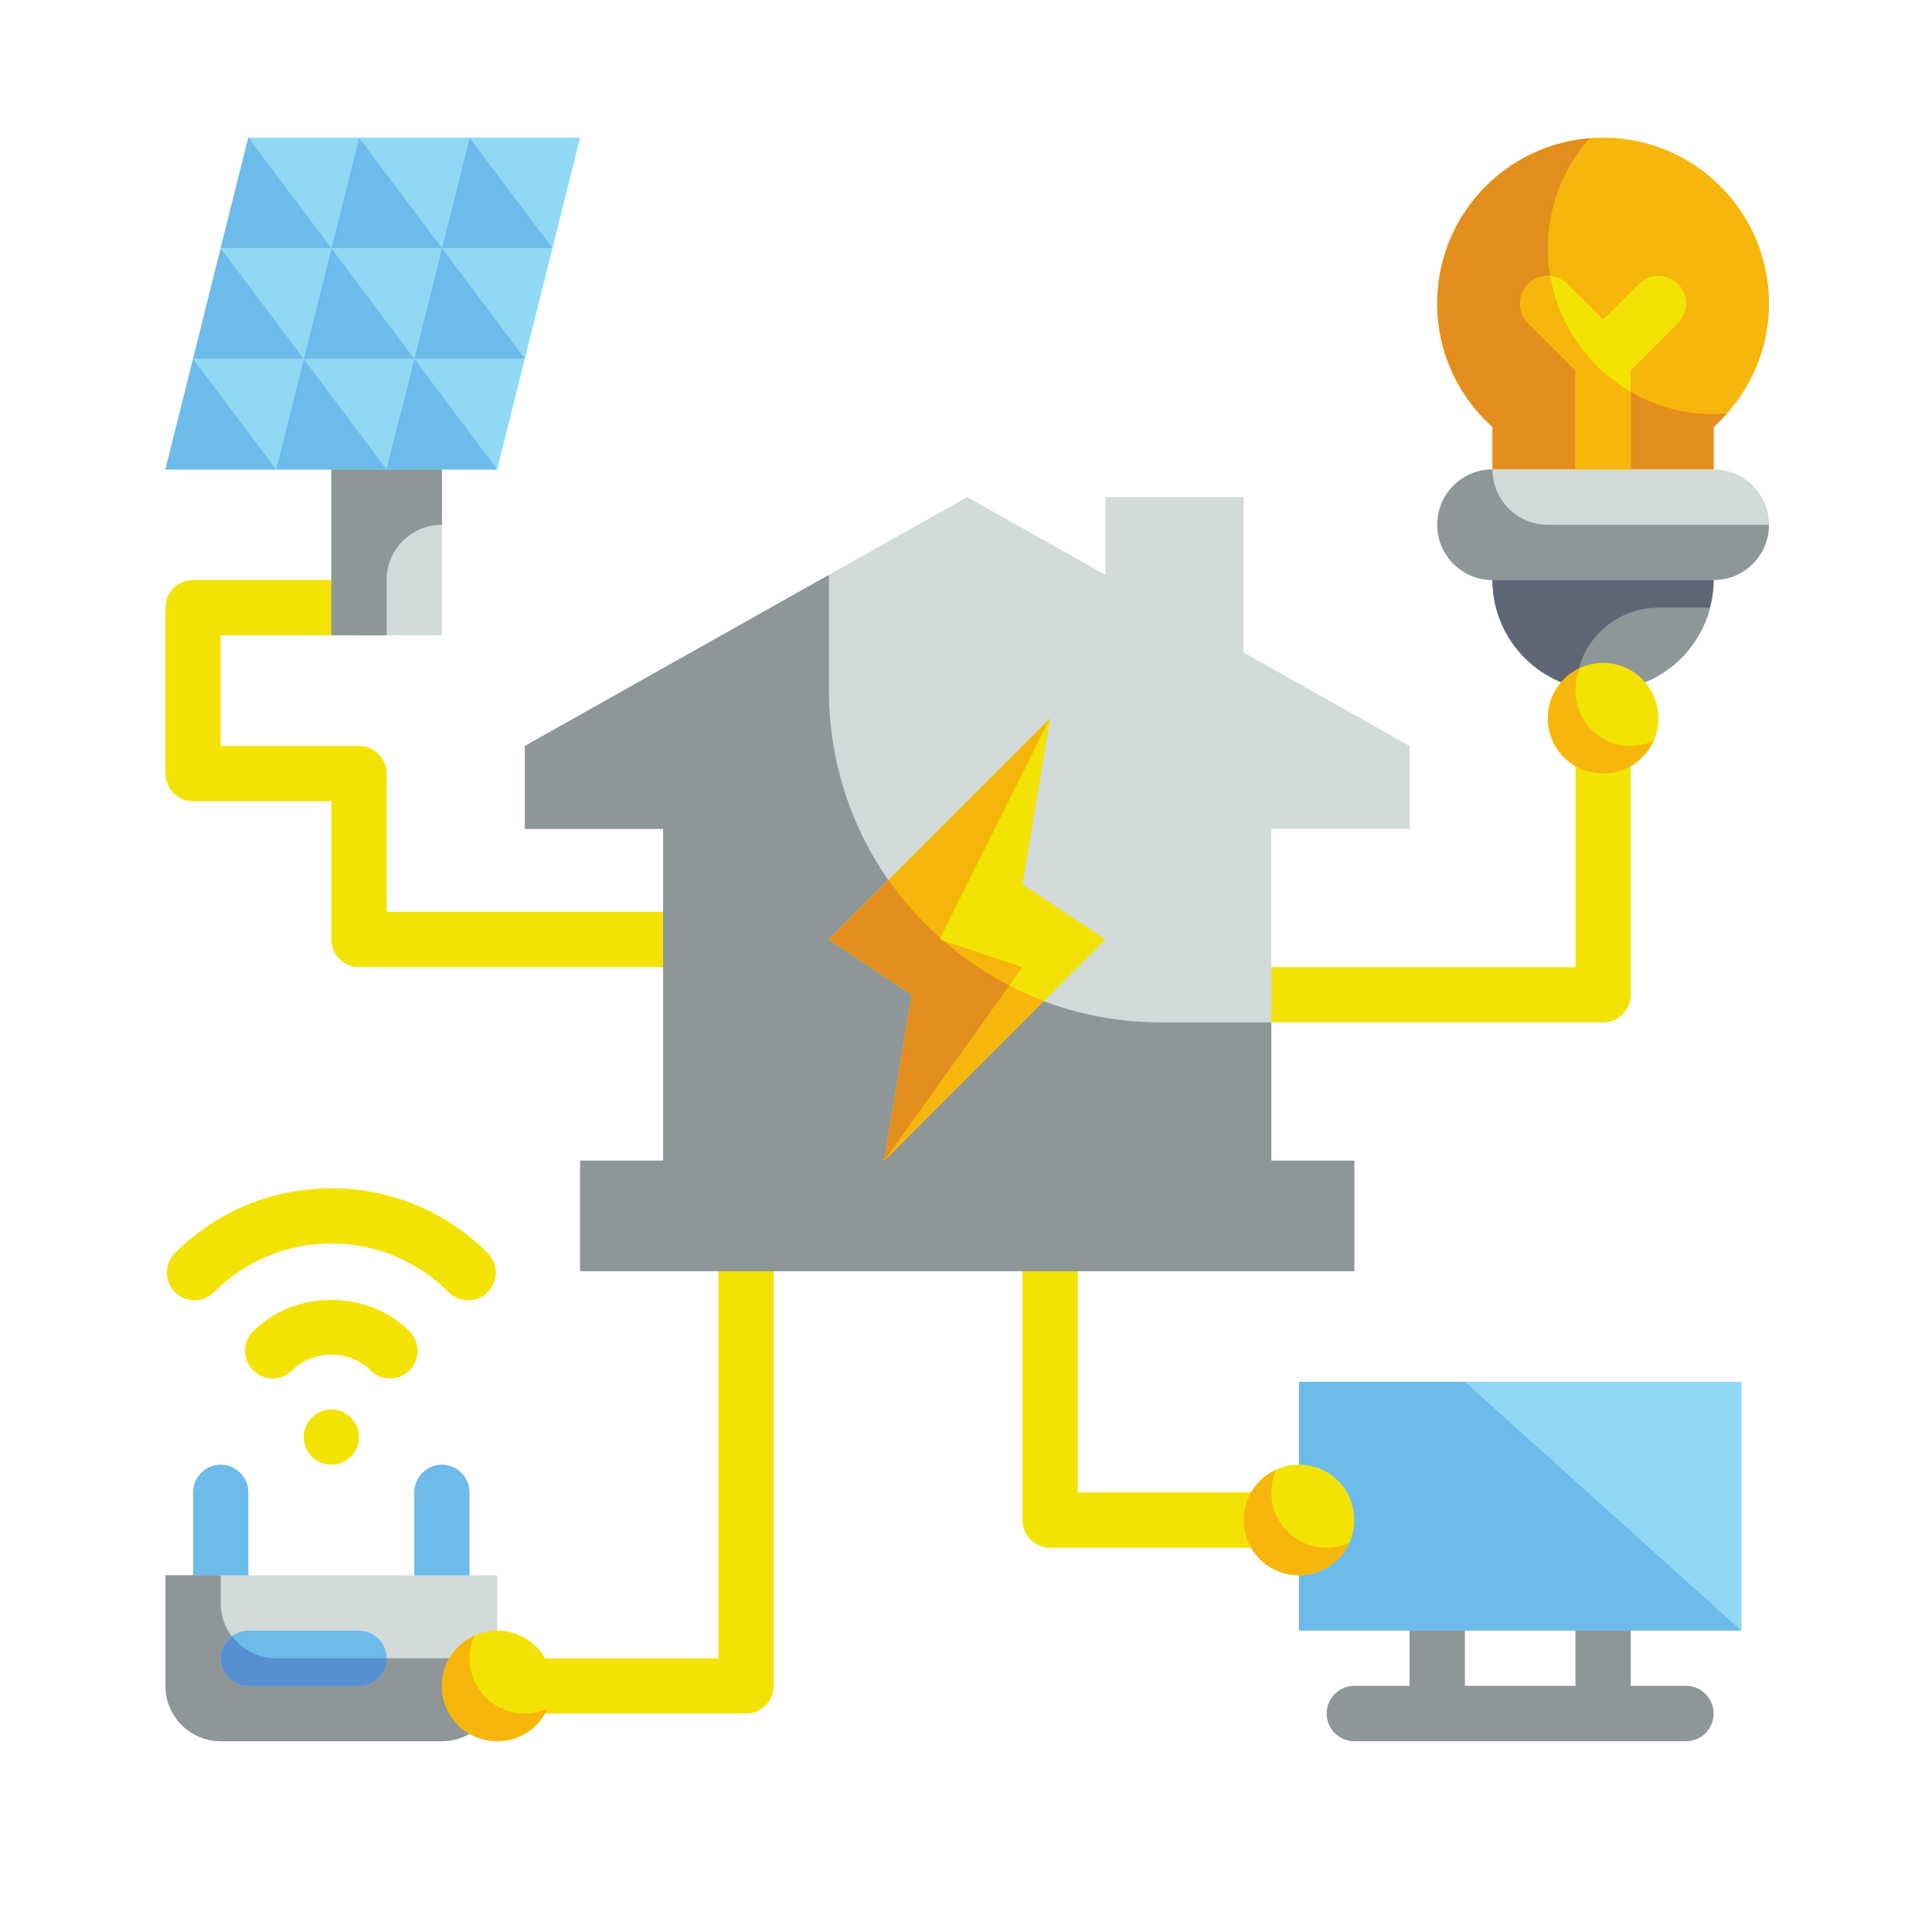 <svg xmlns="http://www.w3.org/2000/svg" xmlns:xlink="http://www.w3.org/1999/xlink" width="100" zoomAndPan="magnify" viewBox="0 0 75 75" height="100" preserveAspectRatio="xMidYMid meet" version="1.0"><defs><clipPath id="da8111b3e1"><path d="M 55 5.344 L 68.672 5.344 L 68.672 19 L 55 19 Z M 55 5.344 " clip-rule="nonzero"/></clipPath><clipPath id="45df09568b"><path d="M 55 5.344 L 68 5.344 L 68 19 L 55 19 Z M 55 5.344 " clip-rule="nonzero"/></clipPath><clipPath id="3539183ac5"><path d="M 55 18 L 68.672 18 L 68.672 23 L 55 23 Z M 55 18 " clip-rule="nonzero"/></clipPath><clipPath id="7c7274006e"><path d="M 55 18 L 68.672 18 L 68.672 23 L 55 23 Z M 55 18 " clip-rule="nonzero"/></clipPath><clipPath id="8bfc711e1b"><path d="M 51 63 L 67 63 L 67 67.594 L 51 67.594 Z M 51 63 " clip-rule="nonzero"/></clipPath><clipPath id="d8c2b3ba21"><path d="M 6.422 61 L 20 61 L 20 67.594 L 6.422 67.594 Z M 6.422 61 " clip-rule="nonzero"/></clipPath><clipPath id="d250984fa7"><path d="M 6.422 22 L 28 22 L 28 38 L 6.422 38 Z M 6.422 22 " clip-rule="nonzero"/></clipPath><clipPath id="1de2d92eee"><path d="M 17 63 L 22 63 L 22 67.594 L 17 67.594 Z M 17 63 " clip-rule="nonzero"/></clipPath><clipPath id="b36d9c32b6"><path d="M 6.422 46 L 20 46 L 20 51 L 6.422 51 Z M 6.422 46 " clip-rule="nonzero"/></clipPath><clipPath id="b8b7c85789"><path d="M 8 5.344 L 14 5.344 L 14 10 L 8 10 Z M 8 5.344 " clip-rule="nonzero"/></clipPath><clipPath id="9b0db86327"><path d="M 12 5.344 L 19 5.344 L 19 10 L 12 10 Z M 12 5.344 " clip-rule="nonzero"/></clipPath><clipPath id="41318864db"><path d="M 17 5.344 L 23 5.344 L 23 10 L 17 10 Z M 17 5.344 " clip-rule="nonzero"/></clipPath><clipPath id="206a9228aa"><path d="M 6.422 13 L 12 13 L 12 19 L 6.422 19 Z M 6.422 13 " clip-rule="nonzero"/></clipPath><clipPath id="c03bf13762"><path d="M 17 5.344 L 22 5.344 L 22 10 L 17 10 Z M 17 5.344 " clip-rule="nonzero"/></clipPath><clipPath id="25fee858d0"><path d="M 12 5.344 L 18 5.344 L 18 10 L 12 10 Z M 12 5.344 " clip-rule="nonzero"/></clipPath><clipPath id="908fc5f64a"><path d="M 8 5.344 L 13 5.344 L 13 10 L 8 10 Z M 8 5.344 " clip-rule="nonzero"/></clipPath><clipPath id="21bf37162f"><path d="M 6.422 13 L 11 13 L 11 19 L 6.422 19 Z M 6.422 13 " clip-rule="nonzero"/></clipPath></defs><g clip-path="url(#da8111b3e1)"><path fill="#f7b60b" d="M 68.672 11.781 C 68.672 8.227 65.789 5.344 62.23 5.344 C 58.676 5.344 55.793 8.227 55.793 11.781 C 55.793 13.688 56.625 15.395 57.938 16.574 L 57.938 18.223 L 66.523 18.223 L 66.523 16.574 C 67.836 15.395 68.672 13.688 68.672 11.781 " fill-opacity="1" fill-rule="nonzero"/></g><g clip-path="url(#45df09568b)"><path fill="#e48e1e" d="M 66.523 16.078 C 62.969 16.078 60.086 13.191 60.086 9.637 C 60.086 7.996 60.703 6.504 61.711 5.367 C 58.398 5.637 55.793 8.402 55.793 11.781 C 55.793 13.688 56.625 15.395 57.938 16.574 L 57.938 18.223 L 66.523 18.223 L 66.523 16.574 C 66.707 16.406 66.879 16.234 67.039 16.051 C 66.875 16.062 66.703 16.078 66.523 16.078 " fill-opacity="1" fill-rule="nonzero"/></g><path fill="#f3e305" d="M 61.16 14.375 L 61.16 18.223 C 61.16 18.812 61.641 19.297 62.23 19.297 C 62.824 19.297 63.305 18.812 63.305 18.223 L 63.305 14.375 L 65.137 12.543 C 65.559 12.121 65.559 11.445 65.137 11.023 C 64.719 10.605 64.039 10.605 63.621 11.023 L 62.23 12.41 L 60.844 11.023 C 60.426 10.605 59.746 10.605 59.328 11.023 C 58.906 11.445 58.906 12.121 59.328 12.543 L 61.16 14.375 " fill-opacity="1" fill-rule="nonzero"/><g clip-path="url(#3539183ac5)"><path fill="#d2dbda" d="M 66.523 22.516 L 57.938 22.516 C 56.754 22.516 55.793 21.555 55.793 20.371 C 55.793 19.184 56.754 18.223 57.938 18.223 L 66.523 18.223 C 67.711 18.223 68.672 19.184 68.672 20.371 C 68.672 21.555 67.711 22.516 66.523 22.516 " fill-opacity="1" fill-rule="nonzero"/></g><path fill="#8f9697" d="M 66.523 22.516 L 57.938 22.516 C 57.938 24.891 59.859 26.809 62.23 26.809 C 64.605 26.809 66.523 24.891 66.523 22.516 " fill-opacity="1" fill-rule="nonzero"/><g clip-path="url(#7c7274006e)"><path fill="#8f9697" d="M 57.938 18.223 C 56.754 18.223 55.793 19.184 55.793 20.371 C 55.793 21.555 56.754 22.516 57.938 22.516 L 66.523 22.516 C 67.711 22.516 68.672 21.555 68.672 20.371 L 60.086 20.371 C 58.898 20.371 57.938 19.41 57.938 18.223 " fill-opacity="1" fill-rule="nonzero"/></g><path fill="#5e6574" d="M 64.379 23.59 L 66.375 23.59 C 66.461 23.246 66.523 22.891 66.523 22.516 L 57.938 22.516 C 57.938 24.52 59.316 26.188 61.176 26.664 C 61.25 24.953 62.652 23.59 64.379 23.59 " fill-opacity="1" fill-rule="nonzero"/><path fill="#f7b60b" d="M 60.188 10.73 C 59.875 10.703 59.562 10.789 59.328 11.023 C 58.906 11.445 58.906 12.121 59.328 12.543 L 61.16 14.375 L 61.16 18.223 L 63.305 18.223 L 63.305 15.207 C 61.684 14.27 60.512 12.645 60.188 10.73 " fill-opacity="1" fill-rule="nonzero"/><path fill="#6dbbea" d="M 50.426 53.641 L 50.426 63.301 L 67.598 63.301 L 67.598 53.641 L 50.426 53.641 " fill-opacity="1" fill-rule="nonzero"/><path fill="#90d9f5" d="M 56.867 53.641 L 67.598 63.301 L 67.598 53.641 Z M 56.867 53.641 " fill-opacity="1" fill-rule="nonzero"/><g clip-path="url(#8bfc711e1b)"><path fill="#8f9697" d="M 65.453 65.445 L 63.305 65.445 L 63.305 63.301 L 61.16 63.301 L 61.16 65.445 L 56.867 65.445 L 56.867 63.301 L 54.719 63.301 L 54.719 65.445 L 52.574 65.445 C 51.98 65.445 51.5 65.93 51.5 66.52 C 51.5 67.113 51.98 67.594 52.574 67.594 L 65.453 67.594 C 66.043 67.594 66.523 67.113 66.523 66.52 C 66.523 65.93 66.043 65.445 65.453 65.445 " fill-opacity="1" fill-rule="nonzero"/></g><path fill="#6dbbea" d="M 9.641 62.227 L 9.641 57.934 C 9.641 57.344 9.16 56.859 8.566 56.859 C 7.977 56.859 7.496 57.344 7.496 57.934 L 7.496 62.227 C 7.496 62.816 7.977 63.301 8.566 63.301 C 9.16 63.301 9.641 62.816 9.641 62.227 " fill-opacity="1" fill-rule="nonzero"/><path fill="#6dbbea" d="M 17.156 56.859 C 16.562 56.859 16.082 57.344 16.082 57.934 L 16.082 62.227 C 16.082 62.816 16.562 63.301 17.156 63.301 C 17.746 63.301 18.227 62.816 18.227 62.227 L 18.227 57.934 C 18.227 57.344 17.746 56.859 17.156 56.859 " fill-opacity="1" fill-rule="nonzero"/><g clip-path="url(#d8c2b3ba21)"><path fill="#d2dbda" d="M 17.156 67.594 L 8.566 67.594 C 7.383 67.594 6.422 66.633 6.422 65.445 L 6.422 61.152 L 19.301 61.152 L 19.301 65.445 C 19.301 66.633 18.34 67.594 17.156 67.594 " fill-opacity="1" fill-rule="nonzero"/><path fill="#8f9697" d="M 8.566 62.227 L 8.566 61.152 L 6.422 61.152 L 6.422 65.445 C 6.422 66.633 7.383 67.594 8.566 67.594 L 17.156 67.594 C 18.34 67.594 19.301 66.633 19.301 65.445 L 19.301 64.375 L 10.715 64.375 C 9.527 64.375 8.566 63.414 8.566 62.227 " fill-opacity="1" fill-rule="nonzero"/></g><path fill="#6dbbea" d="M 13.934 63.301 L 9.641 63.301 C 9.051 63.301 8.566 63.781 8.566 64.375 C 8.566 64.965 9.051 65.445 9.641 65.445 L 13.934 65.445 C 14.527 65.445 15.008 64.965 15.008 64.375 C 15.008 63.781 14.527 63.301 13.934 63.301 " fill-opacity="1" fill-rule="nonzero"/><path fill="#578fd3" d="M 9.016 63.527 C 8.754 63.719 8.566 64.016 8.566 64.375 C 8.566 64.965 9.051 65.445 9.641 65.445 L 13.934 65.445 C 14.527 65.445 15.008 64.965 15.008 64.375 L 10.715 64.375 C 10.02 64.375 9.406 64.039 9.016 63.527 " fill-opacity="1" fill-rule="nonzero"/><g clip-path="url(#d250984fa7)"><path fill="#f3e305" d="M 7.496 31.102 L 12.863 31.102 L 12.863 36.469 C 12.863 37.059 13.344 37.543 13.934 37.543 L 26.812 37.543 C 27.406 37.543 27.887 37.059 27.887 36.469 C 27.887 35.879 27.406 35.395 26.812 35.395 L 15.008 35.395 L 15.008 30.027 C 15.008 29.438 14.527 28.957 13.934 28.957 L 8.566 28.957 L 8.566 24.664 L 13.934 24.664 C 14.527 24.664 15.008 24.18 15.008 23.59 C 15.008 23 14.527 22.516 13.934 22.516 L 7.496 22.516 C 6.902 22.516 6.422 23 6.422 23.59 L 6.422 30.027 C 6.422 30.621 6.902 31.102 7.496 31.102 " fill-opacity="1" fill-rule="nonzero"/></g><path fill="#f3e305" d="M 49.352 39.688 L 62.23 39.688 C 62.824 39.688 63.305 39.207 63.305 38.613 L 63.305 28.957 C 63.305 28.363 62.824 27.883 62.23 27.883 C 61.641 27.883 61.16 28.363 61.16 28.957 L 61.16 37.543 L 49.352 37.543 C 48.762 37.543 48.281 38.023 48.281 38.613 C 48.281 39.207 48.762 39.688 49.352 39.688 " fill-opacity="1" fill-rule="nonzero"/><path fill="#f3e305" d="M 28.961 48.273 C 28.371 48.273 27.887 48.758 27.887 49.348 L 27.887 64.375 L 20.375 64.375 C 19.781 64.375 19.301 64.855 19.301 65.445 C 19.301 66.039 19.781 66.52 20.375 66.52 L 28.961 66.52 C 29.551 66.52 30.035 66.039 30.035 65.445 L 30.035 49.348 C 30.035 48.758 29.551 48.273 28.961 48.273 " fill-opacity="1" fill-rule="nonzero"/><path fill="#f3e305" d="M 49.352 57.934 L 41.84 57.934 L 41.84 49.348 C 41.84 48.758 41.359 48.273 40.766 48.273 C 40.176 48.273 39.691 48.758 39.691 49.348 L 39.691 59.008 C 39.691 59.598 40.176 60.082 40.766 60.082 L 49.352 60.082 C 49.945 60.082 50.426 59.598 50.426 59.008 C 50.426 58.418 49.945 57.934 49.352 57.934 " fill-opacity="1" fill-rule="nonzero"/><path fill="#f3e305" d="M 64.379 27.883 C 64.379 29.07 63.418 30.027 62.23 30.027 C 61.047 30.027 60.086 29.07 60.086 27.883 C 60.086 26.695 61.047 25.734 62.23 25.734 C 63.418 25.734 64.379 26.695 64.379 27.883 " fill-opacity="1" fill-rule="nonzero"/><path fill="#f7b60b" d="M 63.305 28.957 C 62.117 28.957 61.16 27.996 61.16 26.809 C 61.16 26.496 61.23 26.195 61.352 25.93 C 60.605 26.266 60.086 27.012 60.086 27.883 C 60.086 29.07 61.047 30.027 62.23 30.027 C 63.105 30.027 63.852 29.508 64.188 28.762 C 63.918 28.883 63.621 28.957 63.305 28.957 " fill-opacity="1" fill-rule="nonzero"/><path fill="#f3e305" d="M 52.574 59.008 C 52.574 60.195 51.613 61.152 50.426 61.152 C 49.238 61.152 48.281 60.195 48.281 59.008 C 48.281 57.82 49.238 56.859 50.426 56.859 C 51.613 56.859 52.574 57.82 52.574 59.008 " fill-opacity="1" fill-rule="nonzero"/><path fill="#f7b60b" d="M 51.5 60.082 C 50.312 60.082 49.352 59.121 49.352 57.934 C 49.352 57.621 49.426 57.32 49.547 57.055 C 48.801 57.391 48.281 58.137 48.281 59.008 C 48.281 60.195 49.238 61.152 50.426 61.152 C 51.297 61.152 52.043 60.633 52.379 59.887 C 52.113 60.008 51.812 60.082 51.5 60.082 " fill-opacity="1" fill-rule="nonzero"/><g clip-path="url(#1de2d92eee)"><path fill="#f3e305" d="M 21.449 65.445 C 21.449 66.633 20.488 67.594 19.301 67.594 C 18.113 67.594 17.156 66.633 17.156 65.445 C 17.156 64.262 18.113 63.301 19.301 63.301 C 20.488 63.301 21.449 64.262 21.449 65.445 " fill-opacity="1" fill-rule="nonzero"/><path fill="#f7b60b" d="M 20.375 66.52 C 19.188 66.52 18.227 65.559 18.227 64.375 C 18.227 64.059 18.301 63.762 18.422 63.492 C 17.676 63.828 17.156 64.574 17.156 65.445 C 17.156 66.633 18.113 67.594 19.301 67.594 C 20.172 67.594 20.918 67.074 21.254 66.328 C 20.988 66.449 20.688 66.52 20.375 66.52 " fill-opacity="1" fill-rule="nonzero"/></g><path fill="#f3e305" d="M 15.898 51.68 C 14.273 50.055 11.449 50.055 9.824 51.68 C 9.406 52.098 9.406 52.777 9.824 53.195 C 10.246 53.617 10.926 53.617 11.344 53.195 C 12.156 52.387 13.566 52.387 14.379 53.195 C 14.59 53.406 14.859 53.512 15.137 53.512 C 15.414 53.512 15.688 53.406 15.898 53.195 C 16.316 52.777 16.316 52.098 15.898 51.68 " fill-opacity="1" fill-rule="nonzero"/><g clip-path="url(#b36d9c32b6)"><path fill="#f3e305" d="M 12.863 46.129 C 10.566 46.129 8.414 47.02 6.789 48.645 C 6.371 49.062 6.371 49.742 6.789 50.16 C 7.211 50.582 7.891 50.582 8.309 50.16 C 9.523 48.945 11.141 48.273 12.863 48.273 C 14.582 48.273 16.199 48.945 17.414 50.16 C 17.625 50.371 17.902 50.477 18.172 50.477 C 18.449 50.477 18.723 50.371 18.934 50.16 C 19.352 49.742 19.352 49.062 18.934 48.645 C 17.309 47.02 15.156 46.129 12.863 46.129 " fill-opacity="1" fill-rule="nonzero"/></g><path fill="#f3e305" d="M 13.934 55.789 C 13.934 55.195 13.453 54.715 12.863 54.715 C 12.27 54.715 11.789 55.195 11.789 55.789 C 11.789 56.379 12.27 56.859 12.863 56.859 C 13.453 56.859 13.934 56.379 13.934 55.789 " fill-opacity="1" fill-rule="nonzero"/><path fill="#d2dbda" d="M 54.719 32.176 L 54.719 28.957 L 48.281 25.332 L 48.281 19.297 L 42.914 19.297 L 42.914 22.316 L 37.547 19.297 L 20.375 28.957 L 20.375 32.176 L 25.742 32.176 L 25.742 45.055 L 22.52 45.055 L 22.52 49.348 L 52.574 49.348 L 52.574 45.055 L 49.352 45.055 L 49.352 32.176 L 54.719 32.176 " fill-opacity="1" fill-rule="nonzero"/><path fill="#8f9697" d="M 49.352 39.688 L 45.059 39.688 C 37.945 39.688 32.18 33.922 32.18 26.809 L 32.18 22.316 L 20.375 28.957 L 20.375 32.176 L 25.742 32.176 L 25.742 45.055 L 22.52 45.055 L 22.52 49.348 L 52.574 49.348 L 52.574 45.055 L 49.352 45.055 L 49.352 39.688 " fill-opacity="1" fill-rule="nonzero"/><path fill="#f3e305" d="M 42.914 36.469 L 39.691 34.32 L 40.766 27.883 L 32.18 36.469 L 35.398 38.613 L 34.328 45.055 L 42.914 36.469 " fill-opacity="1" fill-rule="nonzero"/><path fill="#f7b60b" d="M 39.691 37.543 L 36.473 36.469 L 40.766 27.883 L 32.18 36.469 L 35.398 38.613 L 34.328 45.055 L 39.691 37.543 " fill-opacity="1" fill-rule="nonzero"/><path fill="#f7b60b" d="M 35.398 38.613 L 34.328 45.055 L 40.527 38.855 C 38.07 37.926 35.969 36.281 34.492 34.16 L 32.18 36.469 L 35.398 38.613 " fill-opacity="1" fill-rule="nonzero"/><path fill="#e48e1e" d="M 35.398 38.613 L 34.328 45.055 L 39.184 38.258 C 38.25 37.781 37.391 37.195 36.613 36.516 L 36.473 36.469 L 36.504 36.414 C 35.75 35.742 35.07 34.988 34.492 34.16 L 32.18 36.469 L 35.398 38.613 " fill-opacity="1" fill-rule="nonzero"/><path fill="#d2dbda" d="M 17.156 24.664 L 12.863 24.664 L 12.863 16.078 L 17.156 16.078 L 17.156 24.664 " fill-opacity="1" fill-rule="nonzero"/><path fill="#8f9697" d="M 15.008 22.516 C 15.008 21.328 15.969 20.371 17.156 20.371 L 17.156 16.078 L 12.863 16.078 L 12.863 24.664 L 15.008 24.664 L 15.008 22.516 " fill-opacity="1" fill-rule="nonzero"/><g clip-path="url(#b8b7c85789)"><path fill="#90d9f5" d="M 12.863 9.637 L 8.566 9.637 L 9.641 5.344 L 13.934 5.344 L 12.863 9.637 " fill-opacity="1" fill-rule="nonzero"/></g><g clip-path="url(#9b0db86327)"><path fill="#90d9f5" d="M 17.156 9.637 L 12.863 9.637 L 13.934 5.344 L 18.227 5.344 L 17.156 9.637 " fill-opacity="1" fill-rule="nonzero"/></g><g clip-path="url(#41318864db)"><path fill="#90d9f5" d="M 21.449 9.637 L 17.156 9.637 L 18.227 5.344 L 22.52 5.344 L 21.449 9.637 " fill-opacity="1" fill-rule="nonzero"/></g><path fill="#90d9f5" d="M 11.789 13.93 L 7.496 13.93 L 8.566 9.637 L 12.863 9.637 L 11.789 13.93 " fill-opacity="1" fill-rule="nonzero"/><path fill="#90d9f5" d="M 16.082 13.93 L 11.789 13.93 L 12.863 9.637 L 17.156 9.637 L 16.082 13.93 " fill-opacity="1" fill-rule="nonzero"/><path fill="#90d9f5" d="M 20.375 13.93 L 16.082 13.93 L 17.156 9.637 L 21.449 9.637 L 20.375 13.93 " fill-opacity="1" fill-rule="nonzero"/><g clip-path="url(#206a9228aa)"><path fill="#90d9f5" d="M 10.715 18.223 L 6.422 18.223 L 7.496 13.93 L 11.789 13.93 L 10.715 18.223 " fill-opacity="1" fill-rule="nonzero"/></g><path fill="#90d9f5" d="M 15.008 18.223 L 10.715 18.223 L 11.789 13.93 L 16.082 13.93 L 15.008 18.223 " fill-opacity="1" fill-rule="nonzero"/><path fill="#90d9f5" d="M 19.301 18.223 L 15.008 18.223 L 16.082 13.93 L 20.375 13.93 L 19.301 18.223 " fill-opacity="1" fill-rule="nonzero"/><g clip-path="url(#c03bf13762)"><path fill="#6dbbea" d="M 21.449 9.637 L 17.156 9.637 L 18.227 5.344 Z M 21.449 9.637 " fill-opacity="1" fill-rule="nonzero"/></g><g clip-path="url(#25fee858d0)"><path fill="#6dbbea" d="M 17.156 9.637 L 12.863 9.637 L 13.934 5.344 Z M 17.156 9.637 " fill-opacity="1" fill-rule="nonzero"/></g><g clip-path="url(#908fc5f64a)"><path fill="#6dbbea" d="M 12.863 9.637 L 8.566 9.637 L 9.641 5.344 Z M 12.863 9.637 " fill-opacity="1" fill-rule="nonzero"/></g><path fill="#6dbbea" d="M 20.375 13.93 L 16.082 13.93 L 17.156 9.637 Z M 20.375 13.93 " fill-opacity="1" fill-rule="nonzero"/><path fill="#6dbbea" d="M 16.082 13.93 L 11.789 13.93 L 12.863 9.637 Z M 16.082 13.93 " fill-opacity="1" fill-rule="nonzero"/><path fill="#6dbbea" d="M 11.789 13.93 L 7.496 13.93 L 8.566 9.637 Z M 11.789 13.93 " fill-opacity="1" fill-rule="nonzero"/><path fill="#6dbbea" d="M 19.301 18.223 L 15.008 18.223 L 16.082 13.93 Z M 19.301 18.223 " fill-opacity="1" fill-rule="nonzero"/><path fill="#6dbbea" d="M 15.008 18.223 L 10.715 18.223 L 11.789 13.93 Z M 15.008 18.223 " fill-opacity="1" fill-rule="nonzero"/><g clip-path="url(#21bf37162f)"><path fill="#6dbbea" d="M 10.715 18.223 L 6.422 18.223 L 7.496 13.93 Z M 10.715 18.223 " fill-opacity="1" fill-rule="nonzero"/></g></svg>